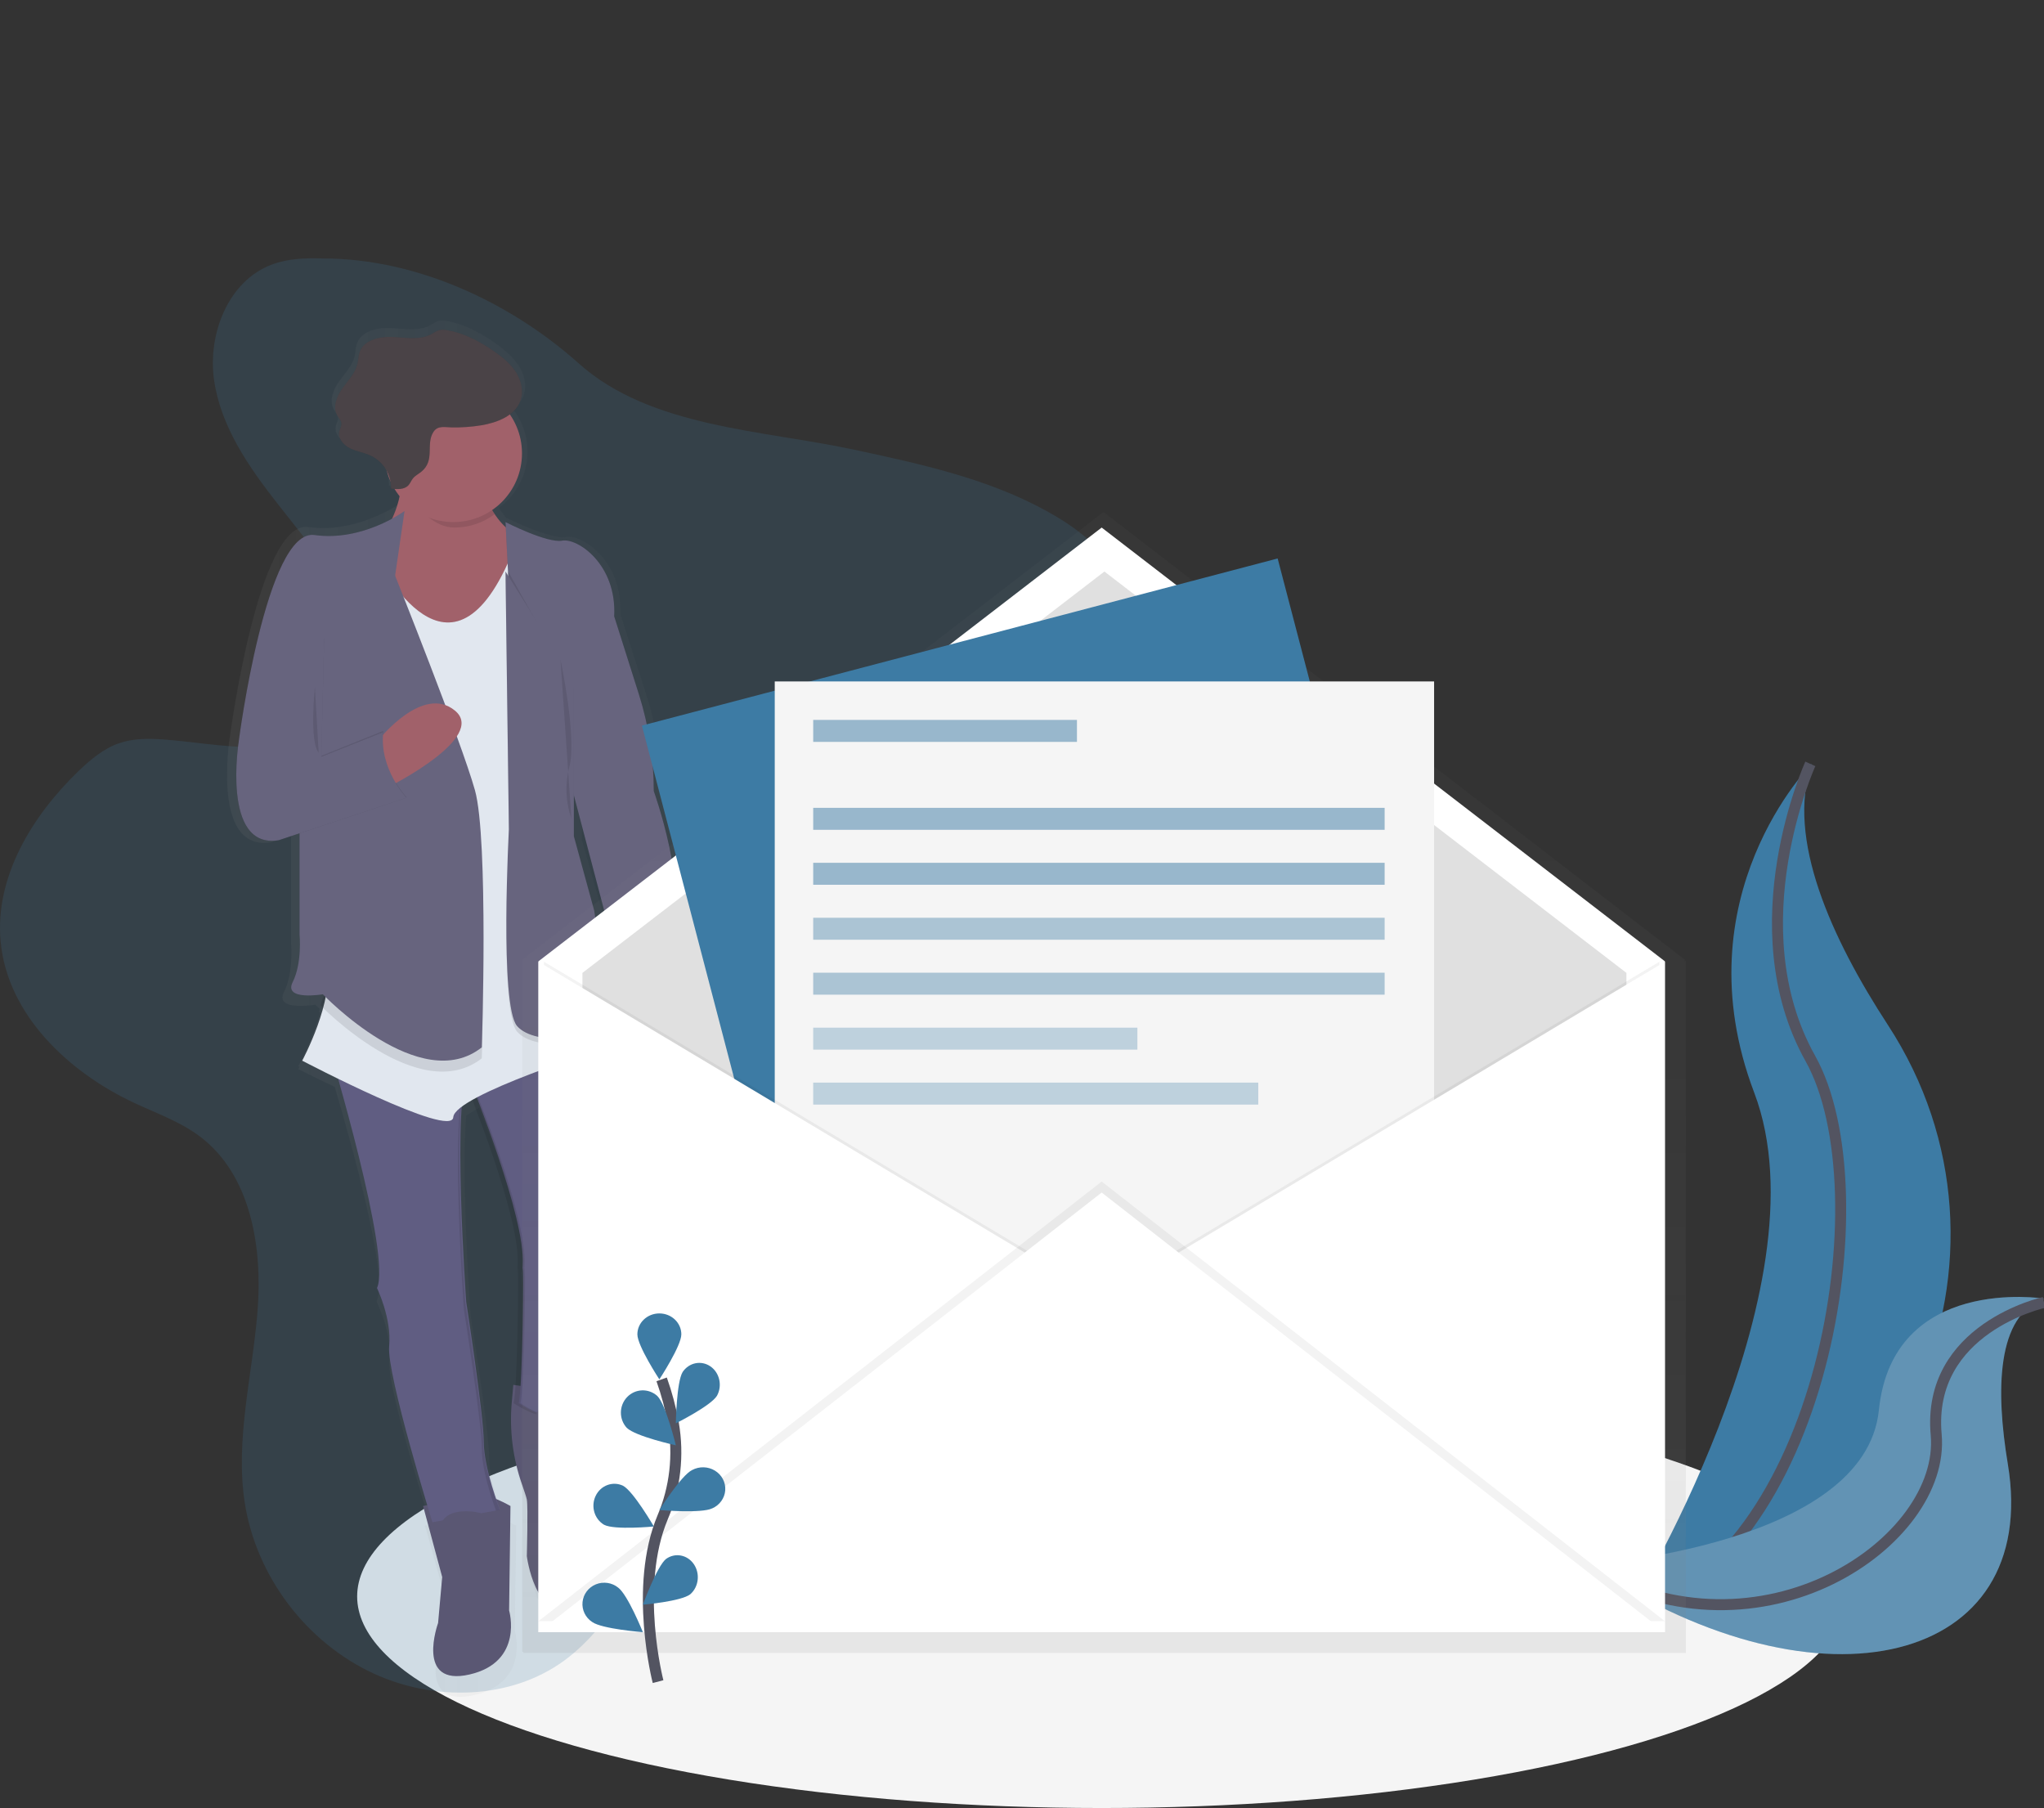 <?xml version="1.0" encoding="UTF-8"?>
<svg width="372px" height="329px" viewBox="0 0 372 329" version="1.1" xmlns="http://www.w3.org/2000/svg" xmlns:xlink="http://www.w3.org/1999/xlink">
    <rect x="0" y="0" width="372" height="329" fill="#333333" stroke="none"/>
    <!-- Generator: Sketch 53.2 (72643) - https://sketchapp.com -->
    <title>Untitled</title>
    <desc>Created with Sketch.</desc>
    <defs>
        <linearGradient x1="0.006%" y1="50.008%" x2="99.948%" y2="50.008%" id="linearGradient-1">
            <stop stop-color="#808080" stop-opacity="0.25" offset="0%"></stop>
            <stop stop-color="#808080" stop-opacity="0.12" offset="54%"></stop>
            <stop stop-color="#808080" stop-opacity="0.1" offset="100%"></stop>
        </linearGradient>
        <linearGradient x1="50.001%" y1="100.006%" x2="50.001%" y2="-0.001%" id="linearGradient-2">
            <stop stop-color="#808080" stop-opacity="0.25" offset="0%"></stop>
            <stop stop-color="#808080" stop-opacity="0.12" offset="54%"></stop>
            <stop stop-color="#808080" stop-opacity="0.1" offset="100%"></stop>
        </linearGradient>
    </defs>
    <g id="Page-1" stroke="none" stroke-width="1" fill="none" fill-rule="evenodd">
        <g id="undraw_newsletter_vovu" transform="translate(0, 47)">
            <ellipse id="Oval" fill="#F5F5F5" fill-rule="nonzero" cx="200.5" cy="243.5" rx="135.5" ry="38.5"></ellipse>
            <path d="M329.725,92 C329.725,92 305.691,116.085 319.259,151.825 C332.826,187.564 296,247 296,247 C296,247 296.388,246.942 297.128,246.814 C346.491,238.081 371.017,181.504 343.568,139.475 C333.377,123.851 324.984,105.519 329.725,92 Z" id="Path" fill="#3D7BA4" fill-rule="nonzero"></path>
            <path d="M329.476,92 C329.476,92 316.009,121.524 329.476,145.609 C342.944,169.694 331.785,237.288 296,247" id="Path" stroke="#535461" stroke-width="2"></path>
            <path d="M372,189.302 C372,189.302 344.457,184.912 341.946,209.611 C339.435,234.309 289,237.729 289,237.729 C289,237.729 289.327,237.955 289.946,238.36 C331.602,265.719 371.424,255.786 365.425,219.457 C363.178,205.953 363.357,192.387 372,189.302 Z" id="Path" fill="#3D7BA4" fill-rule="nonzero"></path>
            <path d="M372,189.302 C372,189.302 344.457,184.912 341.946,209.611 C339.435,234.309 289,237.729 289,237.729 C289,237.729 289.327,237.955 289.946,238.36 C331.602,265.719 371.424,255.786 365.425,219.457 C363.178,205.953 363.357,192.387 372,189.302 Z" id="Path" fill="#F5F5F5" fill-rule="nonzero" opacity="0.2"></path>
            <path d="M372,190 C372,190 350.623,194.683 352.379,214.076 C354.134,233.469 320.621,256.706 289,238.272" id="Path" stroke="#535461" stroke-width="2"></path>
            <path d="M58.782,0.033 C55.653,-0.075 52.446,0.033 49.511,1.126 C41.524,4.097 37.739,13.817 38.97,22.236 C40.2,30.654 45.263,37.964 50.516,44.663 C55.769,51.361 61.461,57.974 64.342,65.97 C65.779,69.965 66.45,74.439 64.99,78.426 C62.739,84.574 55.948,88.01 49.429,88.723 C42.91,89.436 36.364,88.045 29.822,87.561 C27.077,87.367 24.255,87.344 21.669,88.243 C18.831,89.223 16.466,91.222 14.292,93.306 C5.809,101.48 -0.982,112.638 0.117,124.353 C1.359,137.634 12.44,148.132 24.577,153.761 C28.595,155.629 32.847,157.14 36.384,159.805 C45.702,166.833 47.795,180.001 46.867,191.627 C45.939,203.253 42.778,214.891 44.537,226.416 C46.607,239.821 55.766,251.927 68.12,257.584 C79.127,262.62 92.902,262.306 102.674,255.182 C107.438,251.695 111.041,246.887 114.175,241.901 C118.904,234.379 122.741,226.334 125.609,217.928 C126.971,213.934 128.253,209.638 131.432,206.86 C133.374,205.151 135.89,204.195 138.378,203.451 C145.879,201.211 153.78,200.595 161.351,198.604 C168.922,196.613 176.54,192.902 180.655,186.265 C186.479,176.847 183.761,164.803 183.789,153.723 C183.835,128.479 198.973,105.877 204.56,81.277 C206.385,73.234 207.065,64.335 202.988,57.164 C200.216,52.272 195.545,48.785 190.634,46.073 C179.84,40.091 167.571,37.43 155.5,34.838 C138.724,31.243 118.352,30.778 105.35,19.148 C92.871,7.99 75.799,0.033 58.782,0.033 Z" id="Path" fill="#3D7BA4" fill-rule="nonzero" opacity="0.2"></path>
            <g id="Group" opacity="0.5" transform="translate(41, 11)" fill="url(#linearGradient-1)" fill-rule="nonzero">
                <path d="M79.388,86.103 C79.387,80.019 78.43,73.973 76.553,68.184 L71.886,53.771 C71.886,53.531 71.886,53.295 71.886,53.059 C72.03,43.82 64.801,39.211 62.016,39.711 C59.166,40.222 51.256,36.271 51.256,36.271 L51.256,36.38 C50.713,35.758 50.224,35.092 49.793,34.389 C52.554,32.386 54.388,29.359 54.879,25.992 C55.37,22.625 54.477,19.204 52.403,16.501 C53.258,15.861 53.91,14.99 54.281,13.991 C54.927,12.182 54.433,10.117 53.383,8.506 C52.936,7.833 52.414,7.214 51.827,6.658 C50.938,5.781 49.966,4.99 48.926,4.296 C46.332,2.506 43.482,0.968 40.371,0.422 C39.832,0.296 39.272,0.296 38.733,0.422 C38.266,0.61 37.821,0.849 37.407,1.135 C35.276,2.343 32.624,1.821 30.166,1.693 C27.708,1.565 24.722,2.25 23.944,4.547 C23.703,5.256 23.718,6.023 23.555,6.751 C23.166,8.533 21.786,9.916 20.72,11.4 C19.654,12.883 18.857,14.886 19.744,16.497 C20.047,17.039 20.522,17.539 20.522,18.159 C20.522,18.604 20.257,19.003 20.133,19.429 C19.864,20.398 20.37,21.366 21.148,22.067 C21.483,22.427 21.878,22.727 22.314,22.954 C23.547,23.582 24.967,23.775 26.223,24.356 C26.85,24.65 27.425,25.042 27.926,25.518 C29.166,26.811 29.833,28.546 29.777,30.333 L30.038,30.36 C30.038,30.438 30.038,30.511 30.038,30.589 C30.31,30.62 30.598,30.647 30.882,30.658 C31.29,31.315 31.757,31.933 32.278,32.506 C32.19,32.837 32.09,33.172 31.978,33.513 C31.064,34.145 23.59,39.103 15.089,37.91 C6.016,36.635 0.828,76.144 0.828,76.144 C0.492,78.404 0.328,80.685 0.338,82.969 C0.299,88.78 1.524,96.383 8.349,95.264 L11.978,94.075 L11.978,113.616 C11.978,113.616 12.495,118.969 10.683,122.525 C8.871,126.081 16.388,124.818 16.388,124.818 C16.388,124.818 16.676,125.117 17.204,125.624 L17.037,126.093 L17.259,126.317 C16.27,129.684 14.937,132.94 13.281,136.036 L13.494,136.144 C13.358,136.404 13.281,136.532 13.281,136.532 C13.281,136.532 16.073,137.953 19.915,139.785 C23.003,150.182 29.762,174.259 27.537,178.845 L27.599,178.977 L27.599,178.977 C28.016,179.837 30.341,184.907 29.871,189.551 C29.447,193.704 35.218,212.571 37.372,219.424 L36.353,219.629 L39.982,232.628 L39.204,241.041 C39.204,241.041 34.798,252.766 45.166,250.473 C55.533,248.18 52.683,238.748 52.683,238.748 L52.943,219.629 C52.943,219.629 51.944,219.075 50.711,218.544 C49.863,216.263 48.016,210.871 48.016,207.141 C48.016,202.299 44.644,181.394 44.644,181.394 L44.644,181.351 L44.644,181.27 L44.644,181.247 L44.625,180.968 L44.625,180.921 C44.625,180.662 44.582,180.306 44.551,179.872 L44.551,179.848 C44.162,174.197 42.996,154.996 43.847,144.987 C44.596,144.479 45.375,144.016 46.181,143.601 C48.704,149.953 55.211,167.116 54.794,174.317 C54.277,183.226 54.666,176.231 54.794,175.092 C54.833,174.739 54.861,175.165 54.872,176.122 C54.872,176.297 54.872,176.49 54.872,176.695 C54.872,176.901 54.872,177.129 54.872,177.366 C54.872,177.602 54.872,177.858 54.872,178.14 C54.872,178.275 54.872,178.411 54.872,178.551 C54.872,178.83 54.872,179.122 54.872,179.426 C54.872,179.579 54.872,179.734 54.872,179.891 C54.872,180.666 54.872,181.526 54.845,182.42 C54.845,182.599 54.845,182.779 54.845,182.963 C54.845,183.509 54.845,184.067 54.818,184.632 C54.818,185.407 54.787,186.158 54.771,186.937 C54.732,188.68 54.682,190.442 54.619,192.092 C54.619,192.276 54.613,192.458 54.6,192.639 C54.587,193 54.573,193.354 54.557,193.7 C54.542,194.046 54.526,194.384 54.511,194.715 C54.495,195.043 54.478,195.362 54.46,195.672 C54.441,196.036 54.417,196.384 54.398,196.717 L52.99,196.516 L52.691,199.739 C52.219,204.855 52.883,210.013 54.635,214.845 C55.117,216.17 55.491,217.266 55.572,217.657 C55.833,218.932 55.572,228.116 55.572,228.116 C55.572,228.116 57.128,240.096 64.388,237.799 C67.655,236.765 69.242,233.62 70,230.467 C70.841,226.812 70.528,222.987 69.102,219.517 C68.071,216.937 67.017,213.319 67.76,210.522 C69.055,205.681 69.055,198.797 69.055,198.797 L68.254,198.685 C68.454,198.307 68.634,197.919 68.794,197.523 C68.794,197.523 68.534,179.934 70.867,177.641 C72.151,176.378 72.034,173.345 71.645,170.866 C71.089,167.278 70.959,163.638 71.256,160.02 C71.416,158.157 71.645,156.534 71.913,155.957 C72.598,154.609 73.282,141.021 70.253,134.483 L70.875,134.289 L70.778,133.809 L70.875,133.778 C71.332,134.992 71.851,136.183 72.431,137.345 C72.584,137.465 72.76,137.552 72.948,137.601 C81.344,136.133 81.682,128.328 81.216,124.067 C81.569,124.237 81.764,124.346 81.764,124.346 L82.542,113.113 C83.339,111.319 83.634,109.03 83.615,106.555 C83.65,97.708 79.388,86.103 79.388,86.103 Z M70.132,118.032 C69.557,113.14 68.759,108.534 68.759,108.534 L64.871,94.768 L64.871,89.756 L71.038,112.687 L70.132,118.032 Z" id="Shape"></path>
            </g>
            <path d="M93.422,205 L93.139,208.177 C92.692,213.224 93.325,218.311 94.993,223.084 C95.448,224.393 95.804,225.471 95.88,225.858 C96.125,227.116 95.88,236.162 95.88,236.162 C95.88,236.162 97.356,247.974 104.242,245.712 C107.339,244.696 108.83,241.59 109.564,238.483 C110.36,234.88 110.061,231.115 108.708,227.691 C107.729,225.147 106.727,221.572 107.434,218.825 C108.666,214.05 108.666,207.266 108.666,207.266 L93.422,205 Z" id="Path" fill="#5A5773" fill-rule="nonzero"></path>
            <path d="M86,150.737 C86,150.737 95.635,174.42 95.139,183.141 C94.644,191.862 95.016,185.009 95.139,183.889 C95.358,181.893 95.139,205.595 94.398,208.308 C94.398,208.308 104.528,215.785 108.481,205.816 C108.481,205.816 108.236,188.618 110.456,186.373 C111.678,185.141 111.559,182.172 111.197,179.749 C110.664,176.245 110.536,172.69 110.813,169.156 C110.963,167.334 111.171,165.729 111.44,165.183 C112.181,163.687 112.922,146.737 108.474,142 L86,150.737 Z" id="Path" fill="#605D82" fill-rule="nonzero"></path>
            <path d="M94.72,208.309 C95.469,205.568 95.69,181.877 95.469,183.885 C95.345,185.006 94.968,191.864 95.469,183.137 C95.969,174.41 86.245,150.727 86.245,150.727 L108,142.361 C107.899,142.233 107.795,142.112 107.69,142 L85,150.727 C85,150.727 94.724,174.414 94.224,183.137 C93.724,191.86 94.1,185.006 94.224,183.885 C94.445,181.889 94.224,205.595 93.476,208.309 C93.476,208.309 97.558,211.294 101.571,210.976 C98.001,210.709 94.72,208.309 94.72,208.309 Z" id="Path" fill="#000000" fill-rule="nonzero" opacity="0.1"></path>
            <path d="M77,227.045 L80.478,239.969 L79.732,248.33 C79.732,248.33 75.508,259.985 85.448,257.704 C95.389,255.423 92.656,246.049 92.656,246.049 L92.903,227.045 C92.903,227.045 88.927,224.764 87.188,225.02 C85.448,225.276 77,227.045 77,227.045 Z" id="Path" fill="#5A5773" fill-rule="nonzero"></path>
            <path d="M60,144 C60,144 71.315,181.58 68.611,187.38 C68.611,187.38 71.315,192.93 70.826,197.97 C70.336,203.009 78.698,230 78.698,230 L91,227.729 C91,227.729 88.047,220.164 88.047,215.371 C88.047,210.579 84.849,189.879 84.849,189.879 C84.849,189.879 82.144,152.044 85.342,148.008 L60,144 Z" id="Path" fill="#605D82" fill-rule="nonzero"></path>
            <g id="Group" opacity="0.1" transform="translate(59, 144)" fill="#000000" fill-rule="nonzero">
                <path d="M25.21,7.392 C23.13,15.925 25.428,47.325 25.428,47.325 C25.428,47.325 28.691,67.927 28.691,72.721 C28.691,76.366 30.443,81.617 31.274,83.898 L31.953,83.777 C31.953,83.777 28.94,76.241 28.94,71.466 C28.94,66.692 25.678,46.071 25.678,46.071 C25.678,46.071 23.579,17.374 25.21,7.392 Z" id="Path"></path>
                <path d="M9.116,43.551 L9.179,43.68 C9.198,43.551 9.218,43.414 9.229,43.289 C9.196,43.378 9.158,43.466 9.116,43.551 L9.116,43.551 Z" id="Path"></path>
                <path d="M25.616,5.564 C25.73,5.13 25.921,4.721 26.181,4.356 L0.332,0.336 C0.332,0.336 0.484,0.824 0.745,1.696 L25.616,5.564 Z" id="Path"></path>
            </g>
            <path d="M119.399,130.998 C119.399,130.998 123.153,144.994 111.895,147 C111.712,146.953 111.541,146.868 111.393,146.751 C111.393,146.751 104.889,134 109.891,129 L119.399,130.998 Z" id="Path" fill="#A1616A" fill-rule="nonzero"></path>
            <path d="M73.234,38 C73.234,38 73.993,48.726 65.649,53.839 C57.305,58.952 83.344,73 83.344,73 L97,51.027 C97,51.027 91.188,51.785 87.649,41.575 L73.234,38 Z" id="Path" fill="#A1616A" fill-rule="nonzero"></path>
            <path d="M68.373,54 C68.373,54 81.011,80.576 92.408,55.505 L110,143.752 C110,143.752 82.741,152.278 82.498,156.29 C82.255,160.301 55,146.013 55,146.013 C55,146.013 60.945,134.98 59.462,128.212 C57.978,121.445 68.373,54 68.373,54 Z" id="Path" fill="#000000" fill-rule="nonzero" opacity="0.1"></path>
            <path d="M68.373,54 C68.373,54 81.011,80.575 92.408,55.505 L110,143.753 C110,143.753 82.741,152.278 82.498,156.29 C82.255,160.301 55,146.01 55,146.01 C55,146.01 60.945,134.977 59.462,128.21 C57.978,121.442 68.373,54 68.373,54 Z" id="Path" fill="#E1E7EF" fill-rule="nonzero"></path>
            <path d="M80.683,235 C80.683,235 77.514,228 84.827,228 C92.141,228 90.924,234.276 90.924,234.276 L80.683,235 Z" id="Path" fill="#5A5773" fill-rule="nonzero"></path>
            <path d="M97.606,216 C97.606,216 94.538,208.255 102.207,208.006 C109.876,207.758 106.041,214.998 106.041,214.998 L97.606,216 Z" id="Path" fill="#5A5773" fill-rule="nonzero"></path>
            <path d="M92,48 C92,48 99.587,51.893 102.326,51.379 C105.065,50.865 112.276,55.634 111.781,65.149 L116.276,79.344 C118.074,85.035 118.988,90.973 118.984,96.945 L118.984,96.945 C118.984,96.945 125.453,114.97 121.971,122.982 L121.224,134 C121.224,134 115.502,130.745 109.529,131.746 L111.034,122.749 L104.302,97.206 L93.106,69.915 L92,48 Z" id="Path" fill="#000000" fill-rule="nonzero" opacity="0.1"></path>
            <path d="M92,48 C92,48 99.587,51.893 102.326,51.379 C105.065,50.865 112.276,55.634 111.781,65.149 L116.276,79.344 C118.074,85.035 118.988,90.973 118.984,96.945 L118.984,96.945 C118.984,96.945 125.453,114.97 121.971,122.982 L121.224,134 C121.224,134 115.502,130.745 109.529,131.746 L111.022,122.733 L104.302,97.198 L93.118,69.907 L92,48 Z" id="Path" fill="#67647E" fill-rule="nonzero"></path>
            <path d="M104.441,78.27 L104.441,106.378 L108.138,119.812 C108.138,119.812 110.601,134.487 109.862,138.966 C109.122,143.445 97.298,144.439 94.095,140.706 C90.893,136.974 92.617,105.121 92.617,105.121 L92,58.493 L92.494,57 L104.441,78.27 Z" id="Path" fill="#000000" fill-rule="nonzero" opacity="0.1"></path>
            <path d="M104.441,76.901 L104.441,105.17 L108.138,118.68 C108.138,118.68 110.601,133.438 109.862,137.943 C109.122,142.447 97.298,143.447 94.095,139.693 C90.893,135.939 92.617,103.905 92.617,103.905 L92,57 L104.441,76.901 Z" id="Path" fill="#67647E" fill-rule="nonzero"></path>
            <path d="M54,100.768 L62.105,125.405 L58.304,135.925 C58.304,135.925 76.286,154.491 87.683,145.58 C87.683,145.58 88.951,107.701 86.415,98.79 C83.879,89.878 71.726,59.911 71.726,59.911 L69.209,52 L55.788,59.426 L54,100.768 Z" id="Path" fill="#000000" fill-rule="nonzero" opacity="0.1"></path>
            <path d="M54.521,98.786 L54.521,123.034 C54.521,123.034 55.022,128.234 53.273,131.698 C51.524,135.162 58.76,133.927 58.76,133.927 C58.76,133.927 76.466,152.49 87.688,143.58 C87.688,143.58 88.936,105.706 86.439,96.796 C83.942,87.885 71.975,57.921 71.975,57.921 L69.482,50 L56.266,57.425 L54.521,98.786 Z" id="Path" fill="#67647E" fill-rule="nonzero"></path>
            <path d="M73.623,46 C73.623,46 65.993,51.603 57.236,50.356 C48.479,49.109 43.475,87.712 43.475,87.712 C43.475,87.712 40.223,107.635 50.731,105.892 L74,98.171 C74,98.171 68.997,92.939 69.748,86.217 L58.485,90.697 L58.991,69.284 L73.623,46 Z" id="Path" fill="#000000" fill-rule="nonzero" opacity="0.1"></path>
            <path d="M43.475,87.511 C43.475,87.511 40.223,107.652 50.731,105.891 L74,98.085 C74,98.085 68.997,92.8 69.748,86 L58.493,90.533 L43.475,87.511 Z" id="Path" fill="#000000" fill-rule="nonzero" opacity="0.1"></path>
            <path d="M69,87.545 C69,87.545 76.95,77.481 82.805,82.313 C88.66,87.145 71.099,96 71.099,96 L69,87.545 Z" id="Path" fill="#A1616A" fill-rule="nonzero"></path>
            <path d="M73.623,46 C73.623,46 65.993,51.603 57.236,50.356 C48.479,49.109 43.475,87.712 43.475,87.712 C43.475,87.712 40.223,107.635 50.731,105.892 L74,98.171 C74,98.171 68.997,92.939 69.748,86.217 L58.485,90.701 L58.991,69.284 L71.751,58.829 L73.623,46 Z" id="Path" fill="#67647E" fill-rule="nonzero"></path>
            <path d="M88.071,42.413 L74.122,39 C74.122,39 74.849,39.819 74,43.024 C76.245,45.591 79.004,49 82.687,49 C85.323,49.005 87.889,48.157 90,46.584 C89.212,45.265 88.566,43.867 88.071,42.413 Z" id="Path" fill="#000000" fill-rule="nonzero" opacity="0.1"></path>
            <circle id="Oval" fill="#A1616A" fill-rule="nonzero" cx="82.5" cy="35.5" r="12.5"></circle>
            <path d="M87.6,30.397 C90.524,29.912 93.739,28.648 94.719,25.921 C95.346,24.176 94.868,22.191 93.845,20.637 C92.822,19.083 91.316,17.887 89.764,16.818 C87.244,15.092 84.464,13.611 81.43,13.091 C80.907,12.97 80.362,12.97 79.839,13.091 C79.384,13.273 78.952,13.503 78.549,13.779 C76.476,14.943 73.897,14.439 71.494,14.317 C69.091,14.195 66.21,14.855 65.453,17.066 C65.218,17.75 65.234,18.487 65.061,19.189 C64.669,20.908 63.34,22.244 62.317,23.676 C61.294,25.108 60.506,27.044 61.369,28.587 C61.663,29.11 62.153,29.591 62.153,30.187 C62.077,30.61 61.945,31.022 61.761,31.412 C61.404,32.68 62.443,33.959 63.642,34.562 C64.842,35.166 66.222,35.353 67.445,35.914 C69.782,37.038 71.233,39.386 71.157,41.924 C72.27,42.05 73.567,42.115 74.32,41.306 C74.657,40.943 74.822,40.458 75.127,40.072 C75.519,39.568 76.131,39.271 76.633,38.866 C79.271,36.754 77.397,33.837 78.89,31.561 C79.674,30.389 80.921,30.748 82.183,30.767 C83.997,30.808 85.81,30.684 87.6,30.397 L87.6,30.397 Z" id="Path" fill="#000000" fill-rule="nonzero" opacity="0.1"></path>
            <path d="M87.6,30.387 C90.524,29.903 93.739,28.639 94.719,25.915 C95.346,24.17 94.868,22.186 93.845,20.633 C92.822,19.079 91.316,17.885 89.764,16.816 C87.244,15.091 84.464,13.61 81.43,13.091 C80.907,12.97 80.362,12.97 79.839,13.091 C79.384,13.273 78.952,13.503 78.549,13.778 C76.476,14.942 73.897,14.439 71.494,14.316 C69.091,14.194 66.21,14.855 65.453,17.064 C65.218,17.747 65.234,18.484 65.061,19.186 C64.669,20.904 63.34,22.239 62.317,23.67 C61.294,25.102 60.506,27.037 61.369,28.578 C61.663,29.101 62.153,29.582 62.153,30.177 C62.077,30.601 61.945,31.012 61.761,31.403 C61.404,32.67 62.443,33.948 63.642,34.551 C64.842,35.154 66.222,35.341 67.445,35.902 C69.792,37.024 71.248,39.38 71.168,41.924 C72.282,42.05 73.579,42.115 74.332,41.306 C74.669,40.944 74.833,40.459 75.139,40.073 C75.531,39.57 76.143,39.272 76.644,38.867 C79.282,36.757 77.409,33.841 78.902,31.567 C79.686,30.395 80.933,30.754 82.195,30.773 C84.005,30.808 85.815,30.679 87.6,30.387 Z" id="Path" fill="#4A4347" fill-rule="nonzero"></path>
            <path d="M102,73 C102,73 105.009,87.039 103.643,92.457 C102.808,95.609 102.931,98.906 104,102" id="Path" fill="#000000" fill-rule="nonzero" opacity="0.1"></path>
            <path d="M57.309,78 C57.309,78 56.271,87.915 58,90" id="Path" fill="#000000" fill-rule="nonzero" opacity="0.1"></path>
            <path d="M127.5,195 C127.776,195 128,194.776 128,194.5 C128,194.224 127.776,194 127.5,194 C127.224,194 127,194.224 127,194.5 C127,194.776 127.224,195 127.5,195 Z" id="Path" fill="#000000" fill-rule="nonzero"></path>
            <g id="Group" opacity="0.5" transform="translate(95, 46)" fill="url(#linearGradient-2)" fill-rule="nonzero">
                <path d="M211.613,81.941 L211.613,81.62 L106.062,0.356 C105.925,0.255 105.738,0.255 105.602,0.356 L0.046,81.62 L0.046,207.582 L0.248,207.582 L0.248,207.783 L211.818,207.783 L211.818,81.821 L211.613,81.941 Z" id="Path"></path>
            </g>
            <polygon id="Path" fill="#FFFFFF" fill-rule="nonzero" points="303 250 98 250 98 127.923 200.5 49 303 127.923"></polygon>
            <polygon id="Path" fill="#E0E0E0" fill-rule="nonzero" points="296 243 106 243 106 130.033 201 57 296 130.033"></polygon>
            <polygon id="Rectangle" fill="#3D7BA4" fill-rule="nonzero" transform="translate(193.966, 143.592) rotate(-14.69) translate(-193.966, -143.592) " points="134.197 67.385 253.829 67.31 253.734 219.8 134.102 219.875"></polygon>
            <rect id="Rectangle" fill="#F5F5F5" fill-rule="nonzero" x="141" y="77" width="120" height="153"></rect>
            <polygon id="Path" fill="#000000" fill-rule="nonzero" opacity="0.05" points="99 128 201 189 99 250"></polygon>
            <polygon id="Path" fill="#FFFFFF" fill-rule="nonzero" points="98 128 200 189 98 250"></polygon>
            <polygon id="Path" fill="#000000" fill-rule="nonzero" opacity="0.05" points="302 128 200 189 302 250"></polygon>
            <polygon id="Path" fill="#FFFFFF" fill-rule="nonzero" points="303 128 201 189 303 250"></polygon>
            <polygon id="Path" fill="#000000" fill-rule="nonzero" opacity="0.05" points="98 248 200.5 168 303 248"></polygon>
            <polygon id="Path" fill="#FFFFFF" fill-rule="nonzero" points="98 250 200.5 170 303 250"></polygon>
            <path d="M119.765,259 C119.765,259 115.281,241.773 120.607,229.086 C122.87,223.783 123.552,217.792 122.551,212.012 C122.057,209.273 121.343,206.591 120.417,204" id="Path" stroke="#535461" stroke-width="2"></path>
            <path d="M124,195.808 C124,197.911 120,204 120,204 C120,204 116,197.907 116,195.808 C116,193.705 117.791,192 120,192 C122.209,192 124,193.705 124,195.808 Z" id="Path" fill="#3D7BA4" fill-rule="nonzero"></path>
            <path d="M130.489,206.981 C129.37,208.821 123,212 123,212 C123,212 123.116,204.505 124.235,202.665 C125.393,200.936 127.623,200.484 129.297,201.639 C130.971,202.794 131.496,205.147 130.489,206.981 Z" id="Path" fill="#3D7BA4" fill-rule="nonzero"></path>
            <path d="M129.615,227.474 C127.615,228.444 120,227.775 120,227.775 C120,227.775 123.97,221.468 125.965,220.498 C127.266,219.796 128.86,219.839 130.118,220.609 C131.376,221.38 132.095,222.754 131.99,224.189 C131.885,225.623 130.973,226.886 129.615,227.478 L129.615,227.474 Z" id="Path" fill="#3D7BA4" fill-rule="nonzero"></path>
            <path d="M125.636,243.096 C123.986,244.408 117,245 117,245 C117,245 119.572,237.985 121.221,236.673 C122.87,235.489 125.092,235.906 126.271,237.621 C127.45,239.337 127.171,241.746 125.636,243.096 L125.636,243.096 Z" id="Path" fill="#3D7BA4" fill-rule="nonzero"></path>
            <path d="M114.077,212.824 C115.671,214.382 123,216 123,216 C123,216 121.203,208.574 119.625,207.017 C118.03,205.583 115.609,205.676 114.127,207.23 C112.644,208.783 112.622,211.248 114.077,212.829 L114.077,212.824 Z" id="Path" fill="#3D7BA4" fill-rule="nonzero"></path>
            <path d="M109.953,230.464 C111.834,231.453 119,230.771 119,230.771 C119,230.771 115.265,224.343 113.387,223.354 C111.525,222.475 109.33,223.285 108.41,225.192 C107.489,227.099 108.17,229.425 109.953,230.468 L109.953,230.464 Z" id="Path" fill="#3D7BA4" fill-rule="nonzero"></path>
            <path d="M107.768,248.144 C109.532,249.423 117,250 117,250 C117,250 114.251,243.16 112.487,241.881 C111.353,240.97 109.8,240.747 108.447,241.299 C107.094,241.851 106.161,243.09 106.019,244.522 C105.877,245.953 106.549,247.345 107.768,248.144 L107.768,248.144 Z" id="Path" fill="#3D7BA4" fill-rule="nonzero"></path>
            <rect id="Rectangle" fill="#3D7BA4" fill-rule="nonzero" opacity="0.5" x="148" y="84" width="48" height="4"></rect>
            <rect id="Rectangle" fill="#3D7BA4" fill-rule="nonzero" opacity="0.5" x="148" y="100" width="104" height="4"></rect>
            <rect id="Rectangle" fill="#3D7BA4" fill-rule="nonzero" opacity="0.5" x="148" y="110" width="104" height="4"></rect>
            <rect id="Rectangle" fill="#3D7BA4" fill-rule="nonzero" opacity="0.4" x="148" y="120" width="104" height="4"></rect>
            <rect id="Rectangle" fill="#3D7BA4" fill-rule="nonzero" opacity="0.4" x="148" y="130" width="104" height="4"></rect>
            <rect id="Rectangle" fill="#3D7BA4" fill-rule="nonzero" opacity="0.3" x="148" y="140" width="59" height="4"></rect>
            <rect id="Rectangle" fill="#3D7BA4" fill-rule="nonzero" opacity="0.3" x="148" y="150" width="81" height="4"></rect>
        </g>
    </g>
</svg>